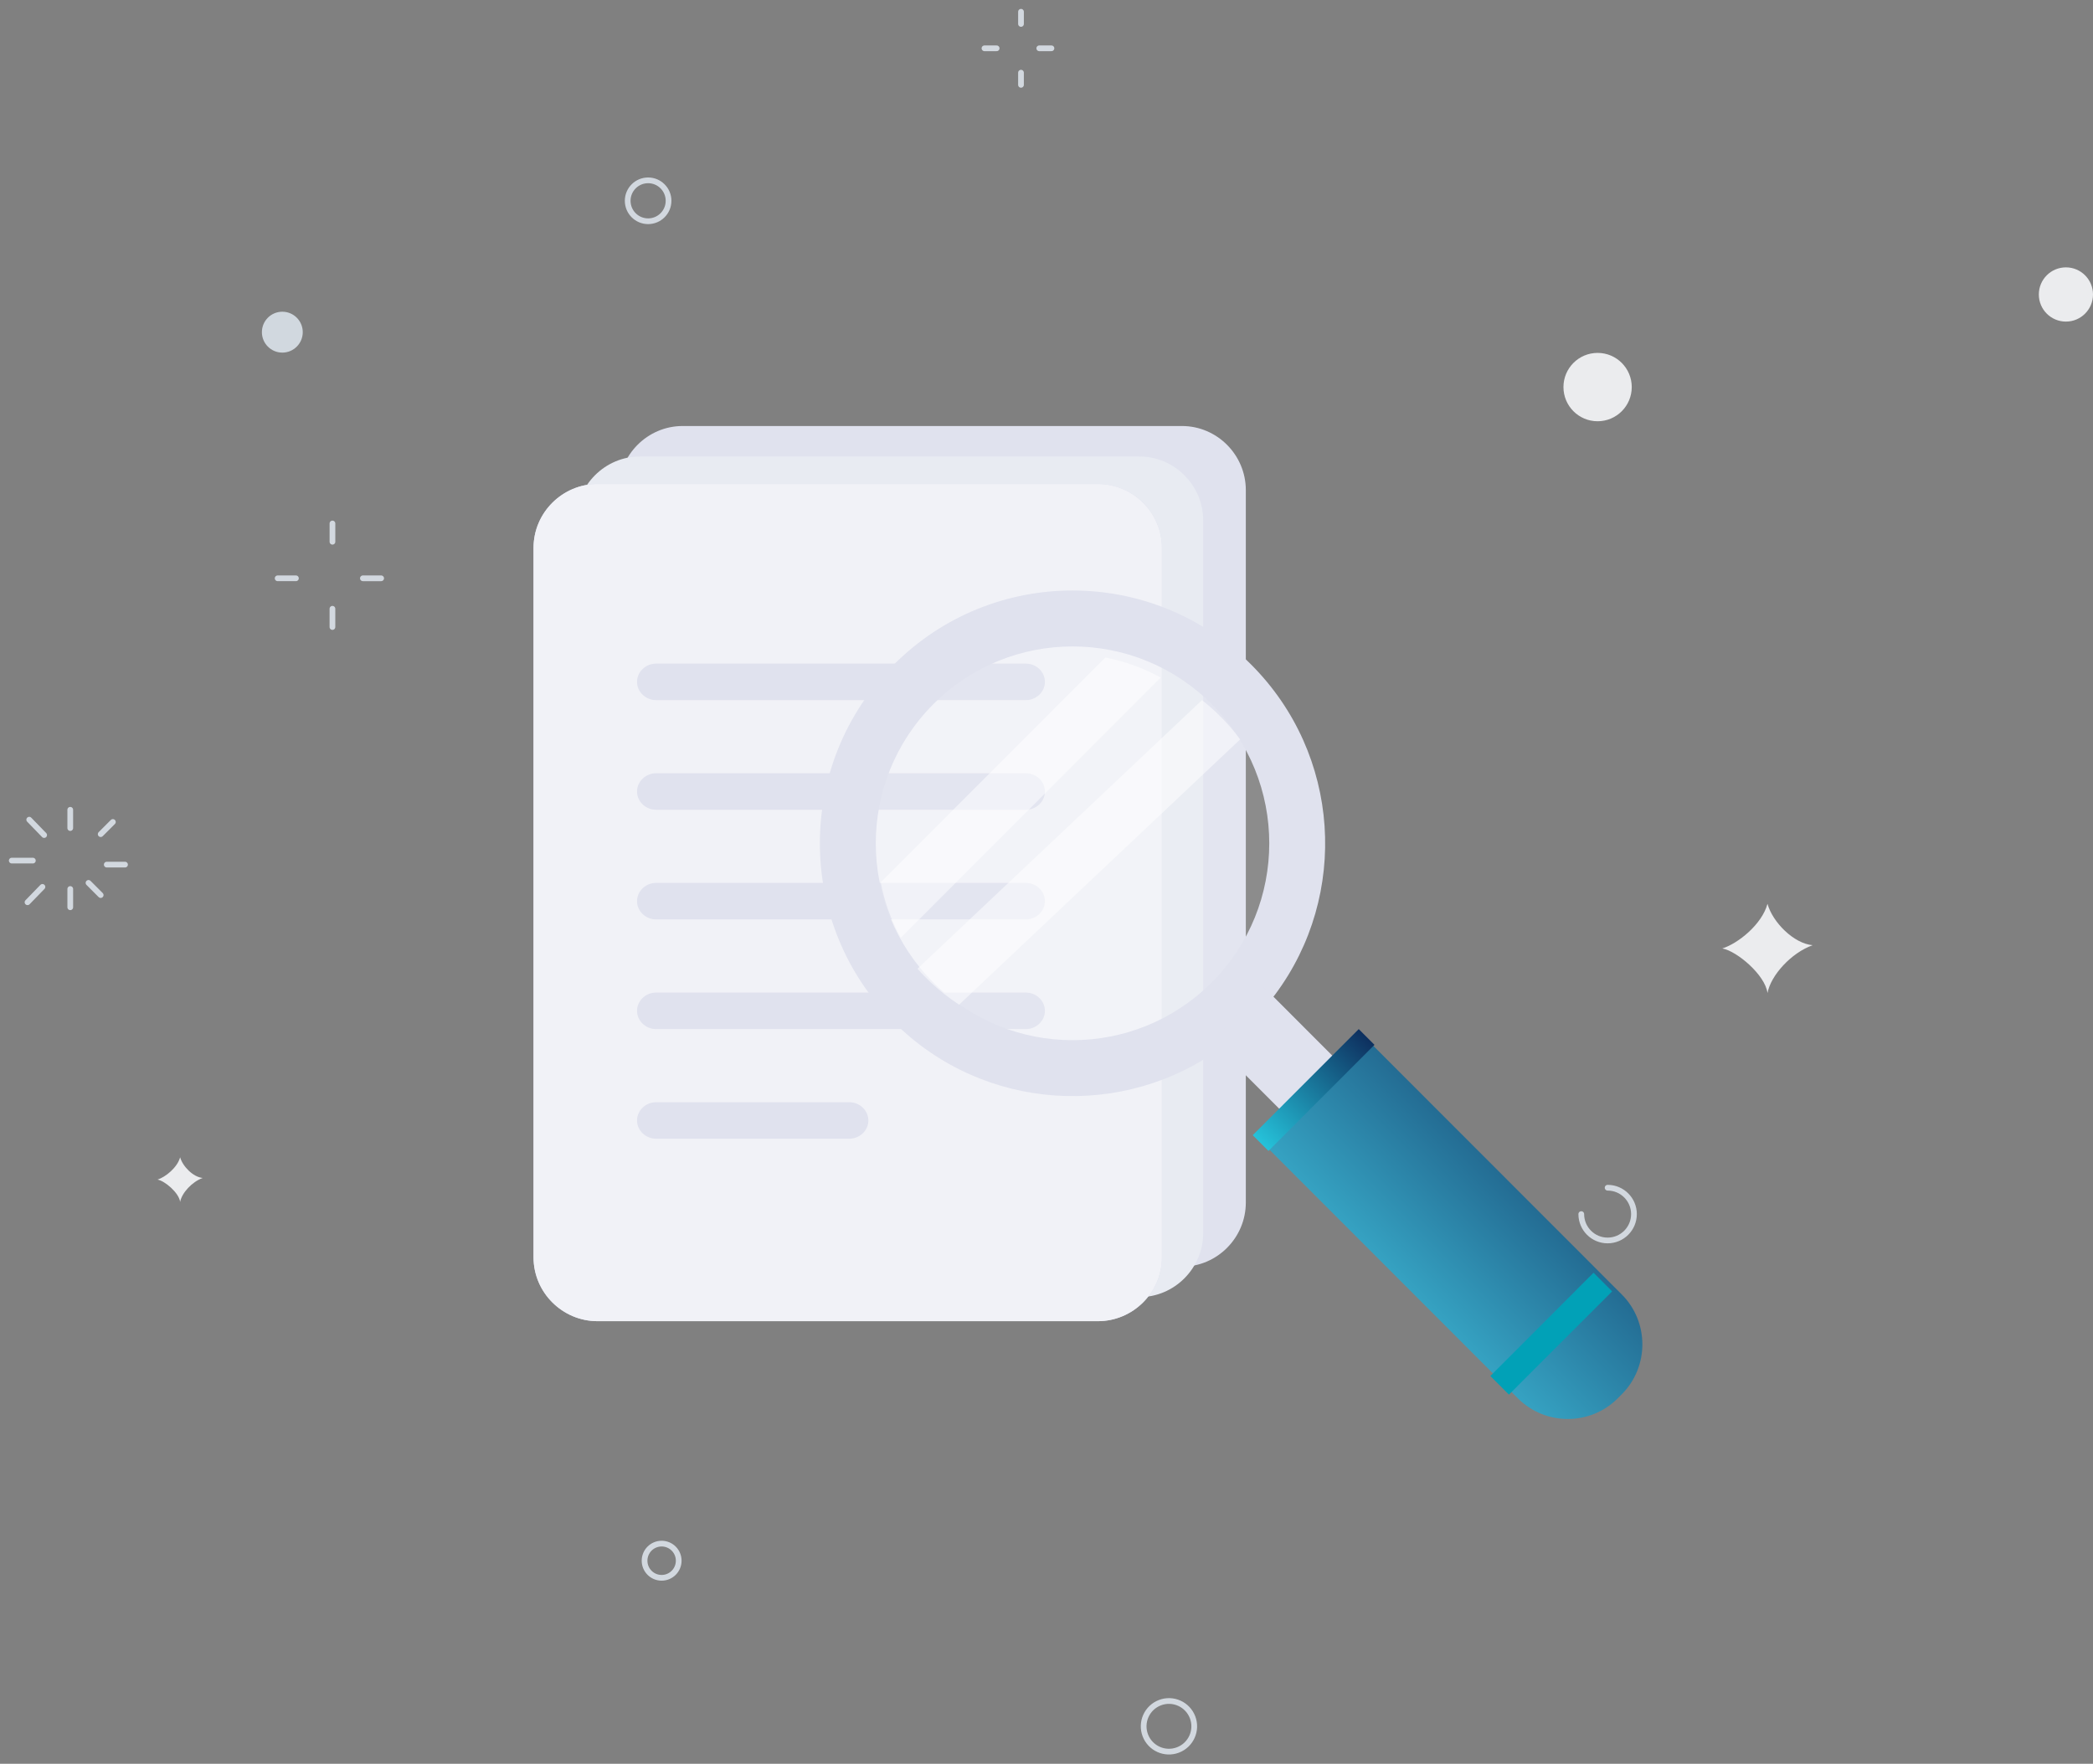 <svg width="1068" height="900" viewBox="0 0 1068 900" fill="none" xmlns="http://www.w3.org/2000/svg">
<rect x="0" y="0" width="1068" height="900" fill="#808080" stroke="none"/>
<g id="No Results">
<g id="circle">
<path id="Stroke 1" d="M35.846 413.208V422.534" stroke="#D2D8DF" stroke-width="2.921" stroke-linecap="round"/>
<g id="Group">
<path id="Stroke 2" d="M14.912 418.261L22.527 426.105" stroke="#D2D8DF" stroke-width="2.921" stroke-linecap="round"/>
<path id="Stroke 4" d="M6 439.139H16.768" stroke="#D2D8DF" stroke-width="2.921" stroke-linecap="round"/>
<path id="Stroke 6" d="M14.042 460.394L21.657 452.55" stroke="#D2D8DF" stroke-width="2.921" stroke-linecap="round"/>
</g>
<path id="Stroke 9" d="M35.851 462.944V453.618" stroke="#D2D8DF" stroke-width="2.921" stroke-linecap="round"/>
<path id="Stroke 10" d="M51.376 456.725L45.163 450.508" stroke="#D2D8DF" stroke-width="2.921" stroke-linecap="round"/>
<path id="Stroke 11" d="M63.797 441.183H54.477" stroke="#D2D8DF" stroke-width="2.921" stroke-linecap="round"/>
<path id="Stroke 12" d="M57.595 419.425L51.382 425.642" stroke="#D2D8DF" stroke-width="2.921" stroke-linecap="round"/>
<path id="Stroke 13" d="M520.989 6V12.217" stroke="#D2D8DF" stroke-width="2.921" stroke-linecap="round"/>
<path id="Stroke 15" d="M502.349 24.651H508.562" stroke="#D2D8DF" stroke-width="2.921" stroke-linecap="round"/>
<path id="Stroke 16" d="M520.985 43.3V37.084" stroke="#D2D8DF" stroke-width="2.921" stroke-linecap="round"/>
<path id="Stroke 17" d="M536.523 24.651H530.31" stroke="#D2D8DF" stroke-width="2.921" stroke-linecap="round"/>
<path id="Stroke 18" d="M169.641 267.111V276.436" stroke="#D2D8DF" stroke-width="2.921" stroke-linecap="round"/>
<path id="Stroke 19" d="M141.68 295.087H150.999" stroke="#D2D8DF" stroke-width="2.921" stroke-linecap="round"/>
<path id="Stroke 20" d="M169.632 319.953V310.627" stroke="#D2D8DF" stroke-width="2.921" stroke-linecap="round"/>
<path id="Stroke 21" d="M194.492 295.089H185.172" stroke="#D2D8DF" stroke-width="2.921" stroke-linecap="round"/>
<g id="Group_2">
<path id="Stroke 22" d="M820.325 606.053C827.749 606.053 833.77 612.08 833.77 619.51C833.77 626.943 827.749 632.967 820.325 632.967C812.901 632.967 806.88 626.943 806.88 619.51" stroke="#D2D8DF" stroke-width="2.921" stroke-linecap="round"/>
<path id="Fill 26" fill-rule="evenodd" clip-rule="evenodd" d="M878.849 483.965C886.832 481.473 899.069 471.704 901.902 461.193C904.47 470.484 915.238 481.473 924.954 482.305C914.017 486.18 903.56 497.691 901.902 506.735C900.773 497.517 886.31 485.309 878.849 483.965Z" fill="#EBECEE"/>
<path id="Fill 28" fill-rule="evenodd" clip-rule="evenodd" d="M80.392 601.904C84.385 600.658 90.501 595.775 91.917 590.519C93.201 595.162 98.584 600.658 103.442 601.075C97.975 603.01 92.748 608.767 91.917 613.289C91.353 608.68 84.121 602.574 80.392 601.904Z" fill="#EBECEE"/>
<path id="Fill 30" fill-rule="evenodd" clip-rule="evenodd" d="M154.489 169.492C154.489 175.257 149.822 179.927 144.064 179.927C138.305 179.927 133.639 175.257 133.639 169.492C133.639 163.73 138.305 159.058 144.064 159.058C149.822 159.058 154.489 163.73 154.489 169.492Z" fill="#D1D8DF"/>
<path id="Fill 32" fill-rule="evenodd" clip-rule="evenodd" d="M832.638 197.511C832.638 207.143 824.834 214.951 815.213 214.951C805.587 214.951 797.786 207.143 797.786 197.511C797.786 187.879 805.587 180.071 815.213 180.071C824.834 180.071 832.638 187.879 832.638 197.511Z" fill="#EBECEE"/>
<path id="Fill 34" fill-rule="evenodd" clip-rule="evenodd" d="M1068 150.261C1068 157.903 1061.81 164.095 1054.18 164.095C1046.54 164.095 1040.36 157.903 1040.36 150.261C1040.36 142.619 1046.54 136.427 1054.18 136.427C1061.81 136.427 1068 142.619 1068 150.261Z" fill="#EBECEE"/>
<path id="Stroke 36" fill-rule="evenodd" clip-rule="evenodd" d="M346.327 796.378C346.327 801.196 342.427 805.1 337.614 805.1C332.803 805.1 328.903 801.196 328.903 796.378C328.903 791.561 332.803 787.657 337.614 787.657C342.427 787.657 346.327 791.561 346.327 796.378Z" stroke="#D2D8DF" stroke-width="2.921" stroke-linecap="round"/>
<path id="Stroke 38" fill-rule="evenodd" clip-rule="evenodd" d="M341.144 102.458C341.144 108.223 336.476 112.892 330.719 112.892C324.962 112.892 320.294 108.223 320.294 102.458C320.294 96.696 324.962 92.023 330.719 92.023C336.476 92.023 341.144 96.696 341.144 102.458Z" stroke="#D2D8DF" stroke-width="2.921" stroke-linecap="round"/>
<path id="Stroke 40" fill-rule="evenodd" clip-rule="evenodd" d="M601.072 892.953C594.41 895.49 586.955 892.14 584.42 885.475C581.886 878.808 585.23 871.343 591.894 868.809C598.554 866.272 606.009 869.619 608.544 876.287C611.081 882.954 607.734 890.417 601.072 892.953Z" stroke="#D2D8DF" stroke-width="2.921" stroke-linecap="round"/>
</g>
</g>
<g id="search">
<g id="documents">
<path id="Fill 1" fill-rule="evenodd" clip-rule="evenodd" d="M603.095 646.345H348.348C330.418 646.345 315.741 631.615 315.741 613.613L315.741 250.102C315.741 232.1 330.418 217.378 348.348 217.378L603.095 217.378C621.033 217.378 635.709 232.1 635.709 250.102L635.709 613.613C635.709 631.615 621.033 646.345 603.095 646.345Z" fill="#E0E2EE"/>
<path id="Fill 3" fill-rule="evenodd" clip-rule="evenodd" d="M581.351 661.888H326.604C308.674 661.888 293.997 647.158 293.997 629.156L293.997 265.645C293.997 247.643 308.674 232.921 326.604 232.921L581.351 232.921C599.288 232.921 613.965 247.643 613.965 265.645L613.965 629.156C613.965 647.158 599.288 661.888 581.351 661.888Z" fill="#E8EBF2"/>
<path id="Fill 5" fill-rule="evenodd" clip-rule="evenodd" d="M560.196 674.156H304.923C286.956 674.156 272.249 659.487 272.249 641.56L272.249 279.554C272.249 261.626 286.956 246.965 304.923 246.965L560.196 246.965C578.171 246.965 592.878 261.626 592.878 279.554L592.878 641.56C592.878 659.487 578.171 674.156 560.196 674.156Z" fill="#D8DBEA"/>
<path id="Fill 8" fill-rule="evenodd" clip-rule="evenodd" d="M560.196 674.156H304.923C286.956 674.156 272.249 659.487 272.249 641.56L272.249 279.554C272.249 261.626 286.956 246.965 304.923 246.965L560.196 246.965C578.171 246.965 592.878 261.626 592.878 279.554L592.878 641.56C592.878 659.487 578.171 674.156 560.196 674.156Z" fill="#F1F2F7"/>
<path id="Fill 11" fill-rule="evenodd" clip-rule="evenodd" d="M523.403 357.258H334.853C329.468 357.258 325.061 353.062 325.061 347.936C325.061 342.803 329.468 338.608 334.853 338.608H523.403C528.788 338.608 533.195 342.803 533.195 347.936C533.195 353.062 528.788 357.258 523.403 357.258Z" fill="#E0E2EE"/>
<path id="Fill 13" fill-rule="evenodd" clip-rule="evenodd" d="M523.403 413.209H334.853C329.468 413.209 325.061 409.013 325.061 403.887C325.061 398.754 329.468 394.558 334.853 394.558H523.403C528.788 394.558 533.195 398.754 533.195 403.887C533.195 409.013 528.788 413.209 523.403 413.209Z" fill="#E0E2EE"/>
<path id="Fill 15" fill-rule="evenodd" clip-rule="evenodd" d="M523.4 469.161H334.85C329.465 469.161 325.058 464.965 325.058 459.839C325.058 454.713 329.465 450.51 334.85 450.51H523.4C528.785 450.51 533.192 454.713 533.192 459.839C533.192 464.965 528.785 469.161 523.4 469.161Z" fill="#E0E2EE"/>
<path id="Fill 17" fill-rule="evenodd" clip-rule="evenodd" d="M523.403 525.115H334.853C329.468 525.115 325.061 520.919 325.061 515.793C325.061 510.66 329.468 506.464 334.853 506.464H523.403C528.788 506.464 533.195 510.66 533.195 515.793C533.195 520.919 528.788 525.115 523.403 525.115Z" fill="#E0E2EE"/>
<path id="Fill 19" fill-rule="evenodd" clip-rule="evenodd" d="M433.273 581.066H334.895C329.487 581.066 325.061 576.87 325.061 571.744C325.061 566.611 329.487 562.415 334.895 562.415H433.273C438.681 562.415 443.107 566.611 443.107 571.744C443.107 576.87 438.681 581.066 433.273 581.066Z" fill="#E0E2EE"/>
</g>
<g id="search_2">
<path id="Fill 21" fill-rule="evenodd" clip-rule="evenodd" d="M628.831 508.752C591.129 546.472 532.761 550.727 490.386 521.605C484.97 517.816 479.816 513.561 475.009 508.752C472.535 506.284 470.202 503.737 468.005 501.056C463.609 495.701 459.759 489.991 456.604 484.09C451.047 474.124 447.268 463.55 445.204 452.619C438.548 418.339 448.501 381.442 475.009 354.93C501.58 328.338 538.461 318.444 572.724 325.04C583.642 327.168 594.22 330.948 604.181 336.445C610.087 339.672 615.716 343.524 621.076 347.922C623.748 350.113 626.293 352.454 628.76 354.93C633.575 359.739 637.891 364.888 641.607 370.313C670.724 412.7 666.463 471.103 628.831 508.752Z" fill="white" fill-opacity="0.1"/>
<path id="Fill 23" fill-rule="evenodd" clip-rule="evenodd" d="M618.289 501.325C579.065 540.582 515.499 540.574 476.267 501.325C437.087 462.12 437.087 398.506 476.318 359.257C515.499 320.051 579.065 320.051 618.246 359.257C657.47 398.506 657.47 462.12 618.289 501.325ZM638.415 339.089C588.067 288.709 506.48 288.709 456.132 339.089C405.792 389.461 405.748 471.152 456.089 521.531C501.911 567.368 573.732 571.502 624.248 533.867C629.182 530.186 633.934 526.06 638.466 521.531C642.992 516.996 647.116 512.241 650.787 507.304C688.398 456.749 684.231 384.933 638.415 339.089Z" fill="#E0E2EE"/>
<path id="Fill 25" fill-rule="evenodd" clip-rule="evenodd" d="M827.56 711.441L825.446 713.556C811.462 727.556 788.563 727.556 774.572 713.556L645.451 584.353L698.44 531.331L827.56 660.534C841.551 674.534 841.551 697.44 827.56 711.441Z" fill="url(#paint0_linear_777_5946)"/>
<path id="Fill 27" fill-rule="evenodd" clip-rule="evenodd" d="M644.571 503.355L682.726 541.535L655.638 568.633L617.49 530.453C622.525 526.697 627.366 522.486 631.999 517.866C636.616 513.245 640.825 508.393 644.571 503.355Z" fill="#E0E2EE"/>
<path id="Fill 29" fill-rule="evenodd" clip-rule="evenodd" d="M822.621 658.943L769.97 711.62L760.491 702.128L813.135 649.451L822.621 658.943Z" fill="#01A1B7"/>
<path id="Fill 31" fill-rule="evenodd" clip-rule="evenodd" d="M701.36 533.154L647.267 587.282L639.23 579.241L693.323 525.113L701.36 533.154Z" fill="url(#paint1_linear_777_5946)"/>
<path id="Fill 33" fill-rule="evenodd" clip-rule="evenodd" d="M592.317 345.75L459.659 478.485C454.663 469.526 451.266 460.019 449.418 450.192L564.04 335.496C573.854 337.416 583.363 340.808 592.317 345.75Z" fill="white" fill-opacity="0.5"/>
<path id="Fill 35" fill-rule="evenodd" clip-rule="evenodd" d="M632.808 377.3L489.39 512.679C484.254 509.295 479.366 505.488 474.807 501.184C472.46 498.969 470.241 496.697 468.164 494.297L613.329 357.256C615.87 359.223 618.285 361.318 620.624 363.534C625.183 367.837 629.284 372.445 632.808 377.3Z" fill="white" fill-opacity="0.5"/>
</g>
</g>
</g>
<defs>
<linearGradient id="paint0_linear_777_5946" x1="741.752" y1="434.969" x2="549.028" y2="627.571" gradientUnits="userSpaceOnUse">
<stop stop-color="#0c2556"/>
<stop offset="1" stop-color="#4DE9FF"/>
</linearGradient>
<linearGradient id="paint1_linear_777_5946" x1="670.295" y1="494.028" x2="608.126" y2="556.158" gradientUnits="userSpaceOnUse">
<stop stop-color="#0c2556"/>
<stop offset="1" stop-color="#27CDE3"/>
</linearGradient>
</defs>
</svg>
